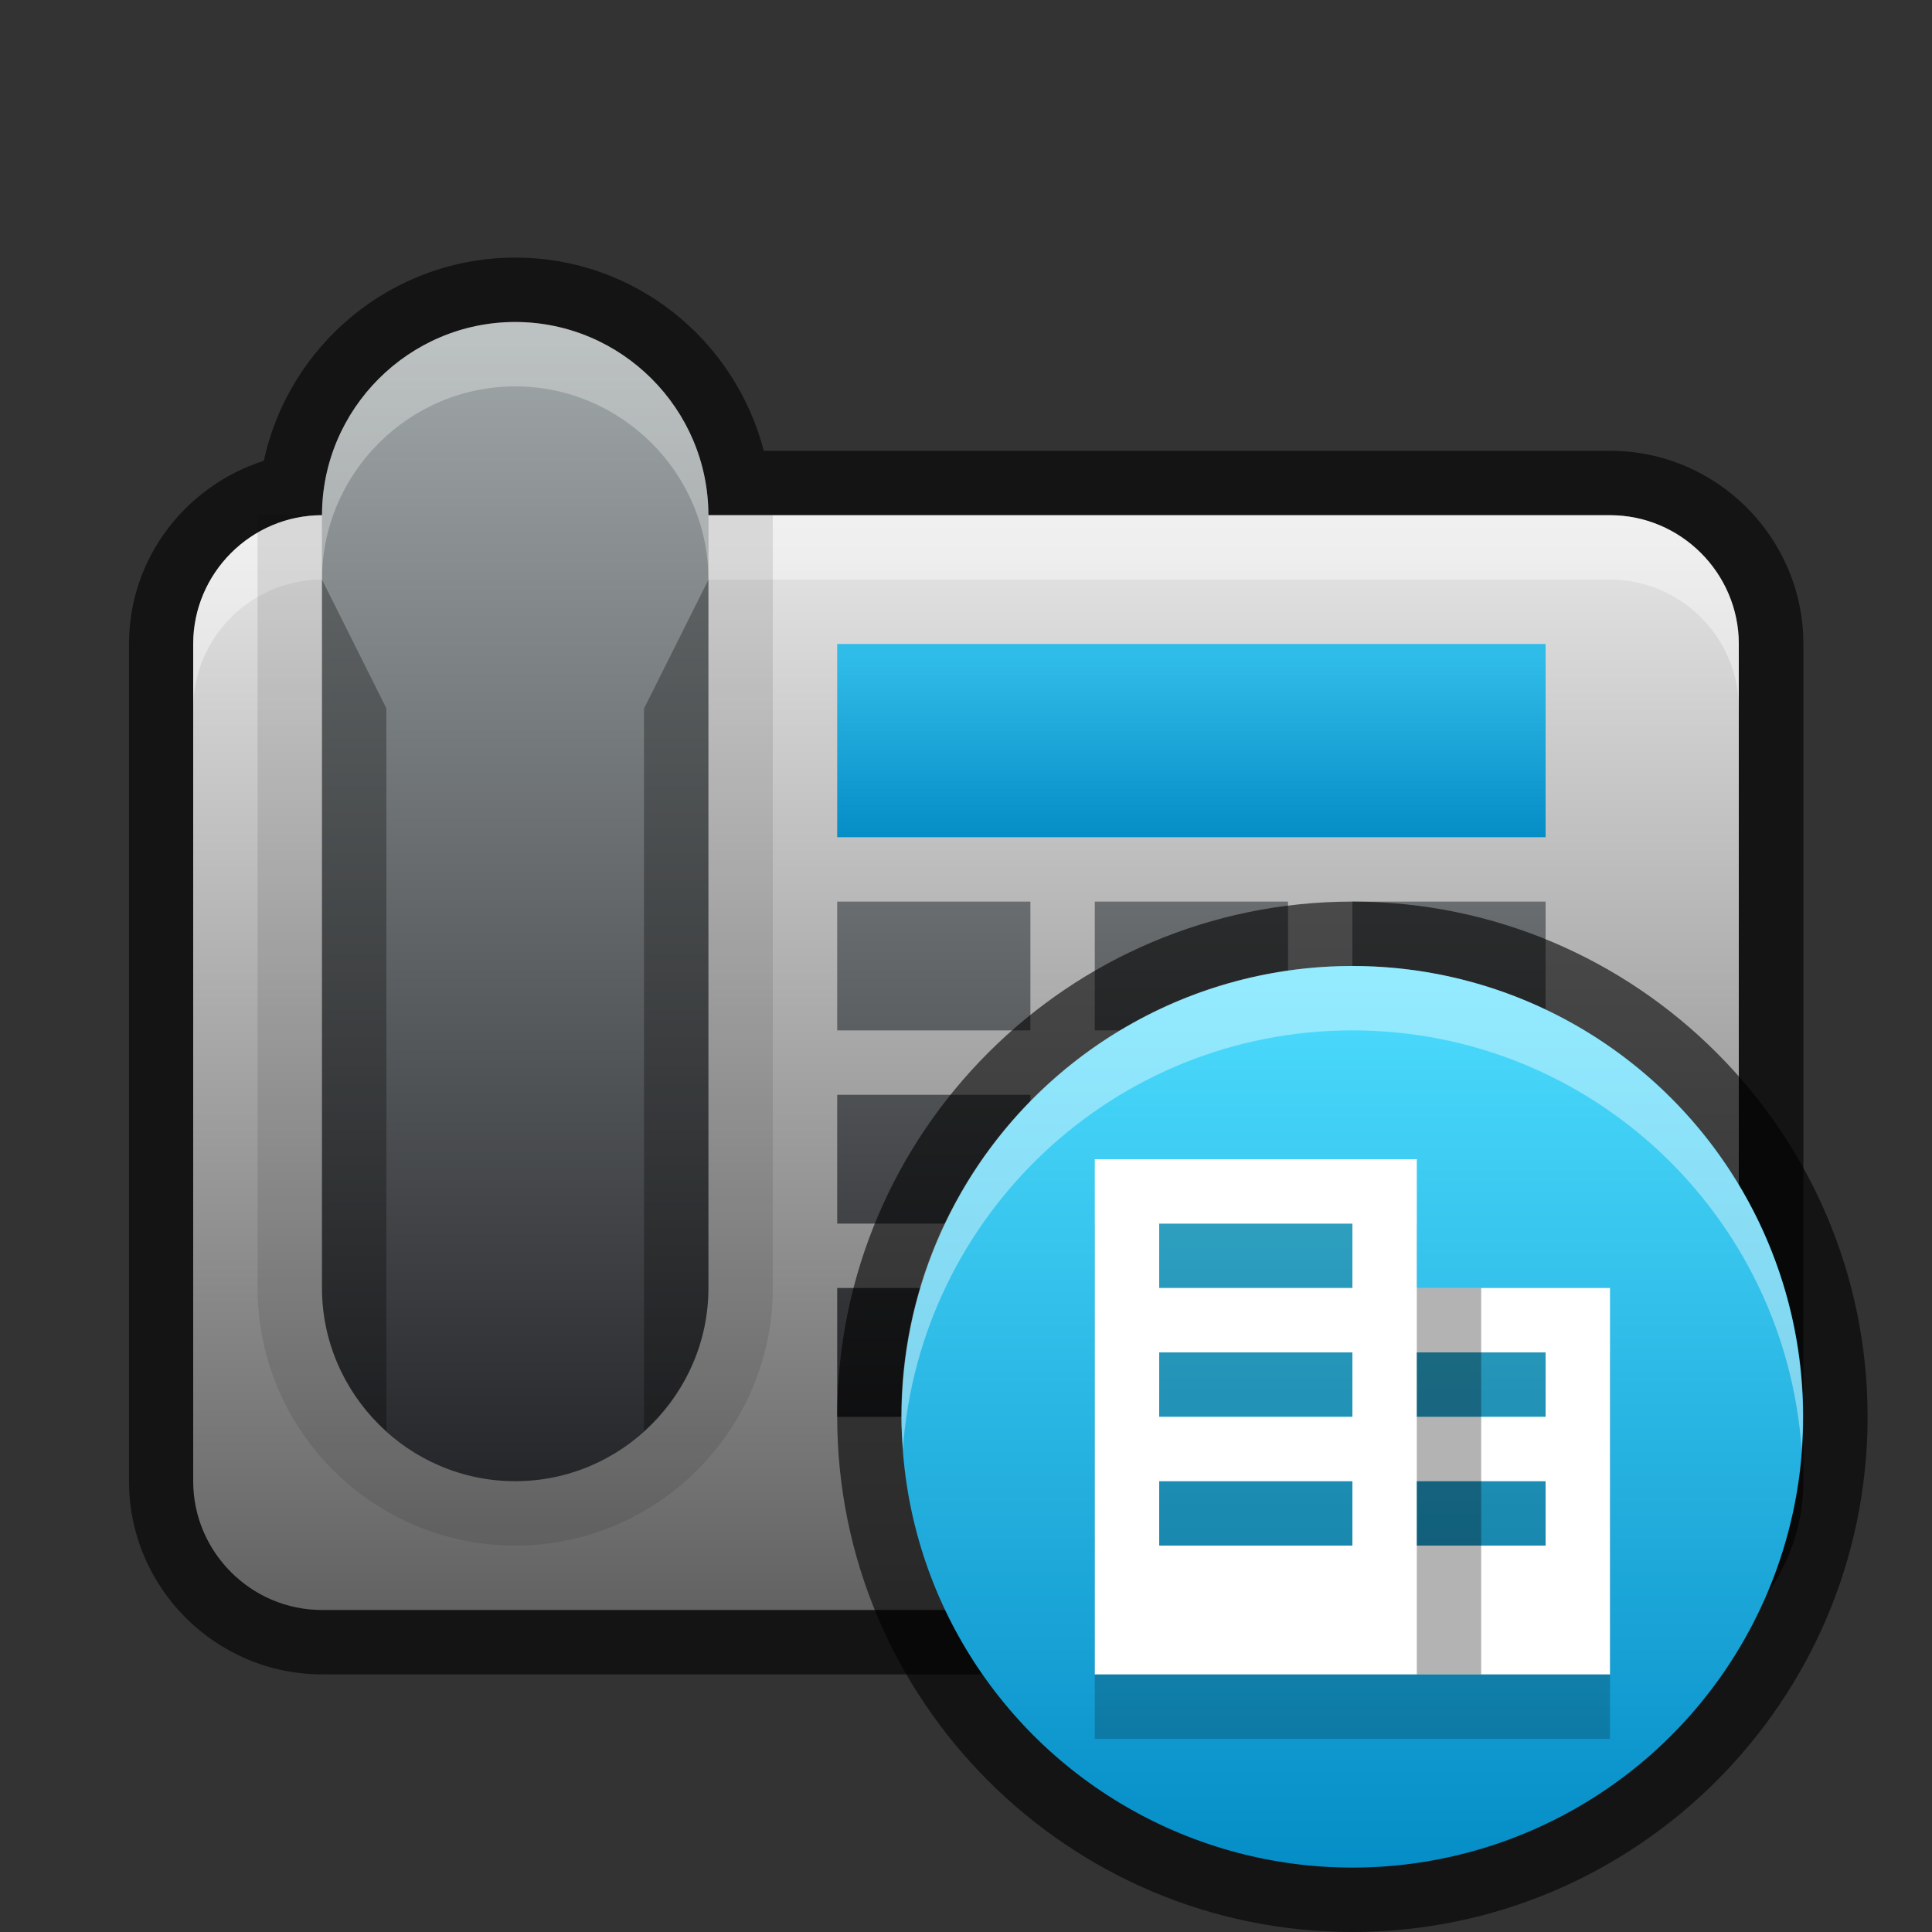 <?xml version="1.0" encoding="UTF-8" standalone="no"?>
<!DOCTYPE svg PUBLIC "-//W3C//DTD SVG 1.1 Tiny//EN" "http://www.w3.org/Graphics/SVG/1.1/DTD/svg11-tiny.dtd">
<svg xmlns="http://www.w3.org/2000/svg" xmlns:xlink="http://www.w3.org/1999/xlink" baseProfile="tiny" height="30" viewBox="0 0 30 30" width="30">
<rect x="0" y="0" width="30" height="30" fill="#333333" stroke="none"/>
<g>
<rect fill="none" height="30" width="30"/>
<path d="M25,7h-13.14c-0.447-1.721-1.999-3-3.857-3-1.915,0-3.518,1.354-3.906,3.155-1.21,0.387-2.094,1.509-2.094,2.845v13c0,1.654,1.346,3,3,3h20c1.654,0,3-1.346,3-3v-13c0-1.654-1.35-3-3-3z" fill-opacity="0.6"/>
<linearGradient gradientUnits="userSpaceOnUse" id="SVGID_1" x1="15" x2="15" y1="8.16" y2="25.01">
<stop offset="0" stop-color="#E6E6E6"/>
<stop offset="1" stop-color="#626262"/>
</linearGradient>
<path d="M27,23c0,1.1-0.9,2-2,2h-20c-1.1,0-2-0.9-2-2v-13c0-1.1,0.9-2,2-2h20c1.1,0,2,0.9,2,2v13z" fill="url(#SVGID_1)"/>
<path d="M25,8h-20c-1.1,0-2,0.9-2,2v1c0-1.1,0.9-2,2-2h20c1.1,0,2,0.9,2,2v-1c0-1.1-0.9-2-2-2z" fill="#FFFFFF" fill-opacity="0.4"/>
<path d="M8,24c2.205,0,4-1.794,4-4v-12h-8v12c0,2.21,1.795,4,4,4z" fill-opacity="0.1"/>
<linearGradient gradientUnits="userSpaceOnUse" id="SVGID_2" x1="8" x2="8" y1="5.17" y2="23.01">
<stop offset="0" stop-color="#A0A7A8"/>
<stop offset="1" stop-color="#252629"/>
</linearGradient>
<path d="M11,20c0,1.65-1.35,3-3,3s-3-1.35-3-3v-12c0-1.65,1.35-3,3-3s3,1.35,3,3v12z" fill="url(#SVGID_2)"/>
<path d="M8,5c-1.65,0-3,1.35-3,3v1c0-1.65,1.35-3,3-3s3,1.35,3,3v-1c0-1.65-1.35-3-3-3z" fill="#FFFFFF" fill-opacity="0.3"/>
<path d="M10,11v11.22c0.609-0.55,1-1.337,1-2.217v-11l-1,2z" fill-opacity="0.3"/>
<path d="M6,22.22v-11.22l-1-2v11c0,0.88,0.391,1.67,1,2.22z" fill-opacity="0.3"/>
<linearGradient gradientUnits="userSpaceOnUse" id="SVGID_3" x1="14.5" x2="14.5" y1="14" y2="23.98">
<stop offset="0" stop-color="#696D6F"/>
<stop offset="1" stop-color="#252629"/>
</linearGradient>
<rect fill="url(#SVGID_3)" height="2" width="3" x="13" y="14"/>
<rect fill="url(#SVGID_3)" height="2" width="3" x="17" y="14"/>
<rect fill="url(#SVGID_3)" height="2" width="3" x="21" y="14"/>
<linearGradient gradientUnits="userSpaceOnUse" id="SVGID_6" x1="14.5" x2="14.5" y1="13" y2="22.98">
<stop offset="0" stop-color="#696D6F"/>
<stop offset="1" stop-color="#252629"/>
</linearGradient>
<rect fill="url(#SVGID_6)" height="2" width="3" x="13" y="17"/>
<rect fill="url(#SVGID_6)" height="2" width="3" x="17" y="17"/>
<rect fill="url(#SVGID_6)" height="2" width="3" x="21" y="17"/>
<linearGradient gradientUnits="userSpaceOnUse" id="SVGID_9" x1="14.5" x2="14.5" y1="12" y2="21.98">
<stop offset="0" stop-color="#696D6F"/>
<stop offset="1" stop-color="#252629"/>
</linearGradient>
<rect fill="url(#SVGID_9)" height="2" width="3" x="13" y="20"/>
<rect fill="url(#SVGID_9)" height="2" width="3" x="17" y="20"/>
<rect fill="url(#SVGID_9)" height="2" width="3" x="21" y="20"/>
<linearGradient gradientUnits="userSpaceOnUse" id="SVGID_12" x1="18.5" x2="18.5" y1="10.19" y2="13.06">
<stop offset="0" stop-color="#30BCE8"/>
<stop offset="1" stop-color="#048CC6"/>
</linearGradient>
<rect fill="url(#SVGID_12)" height="3" width="11" x="13" y="10"/>
<path d="M21,30c-4.411,0-8-3.589-8-8s3.589-8,8-8,8,3.589,8,8-3.59,8-8,8z" fill-opacity="0.6"/>
<linearGradient gradientUnits="userSpaceOnUse" id="SVGID_13" x1="21" x2="21" y1="14.97" y2="29.16">
<stop offset="0" stop-color="#4EDEFF"/>
<stop offset="1" stop-color="#048CC6"/>
</linearGradient>
<circle cx="21" cy="22" fill="url(#SVGID_13)" r="7"/>
<path d="M22,21v-2h-5v8h8v-6h-3zm-1,4h-3v-1h3v1zm0-2h-3v-1h3v1zm-3-2v-1h3v1h-3zm6,4h-2v-1h2v1zm0-2h-2v-1h2v1z" fill-opacity="0.2"/>
<path d="M21,16c3.697,0,6.717,2.869,6.975,6.5,0.01-0.17,0.02-0.33,0.02-0.5,0-3.865-3.134-7-7-7s-7,3.135-7,7c0,0.169,0.014,0.334,0.025,0.5,0.26-3.63,3.28-6.5,6.98-6.5z" fill="#FFFFFF" fill-opacity="0.4"/>
<path d="M22,20v-2h-5v8h8v-6h-3zm-1,4h-3v-1h3v1zm0-2h-3v-1h3v1zm-3-2v-1h3v1h-3zm6,4h-2v-1h2v1zm0-2h-2v-1h2v1z" fill="#FFFFFF"/>
<rect fill-opacity="0.3" height="6" width="1" x="22" y="20"/>
</g>
</svg>
